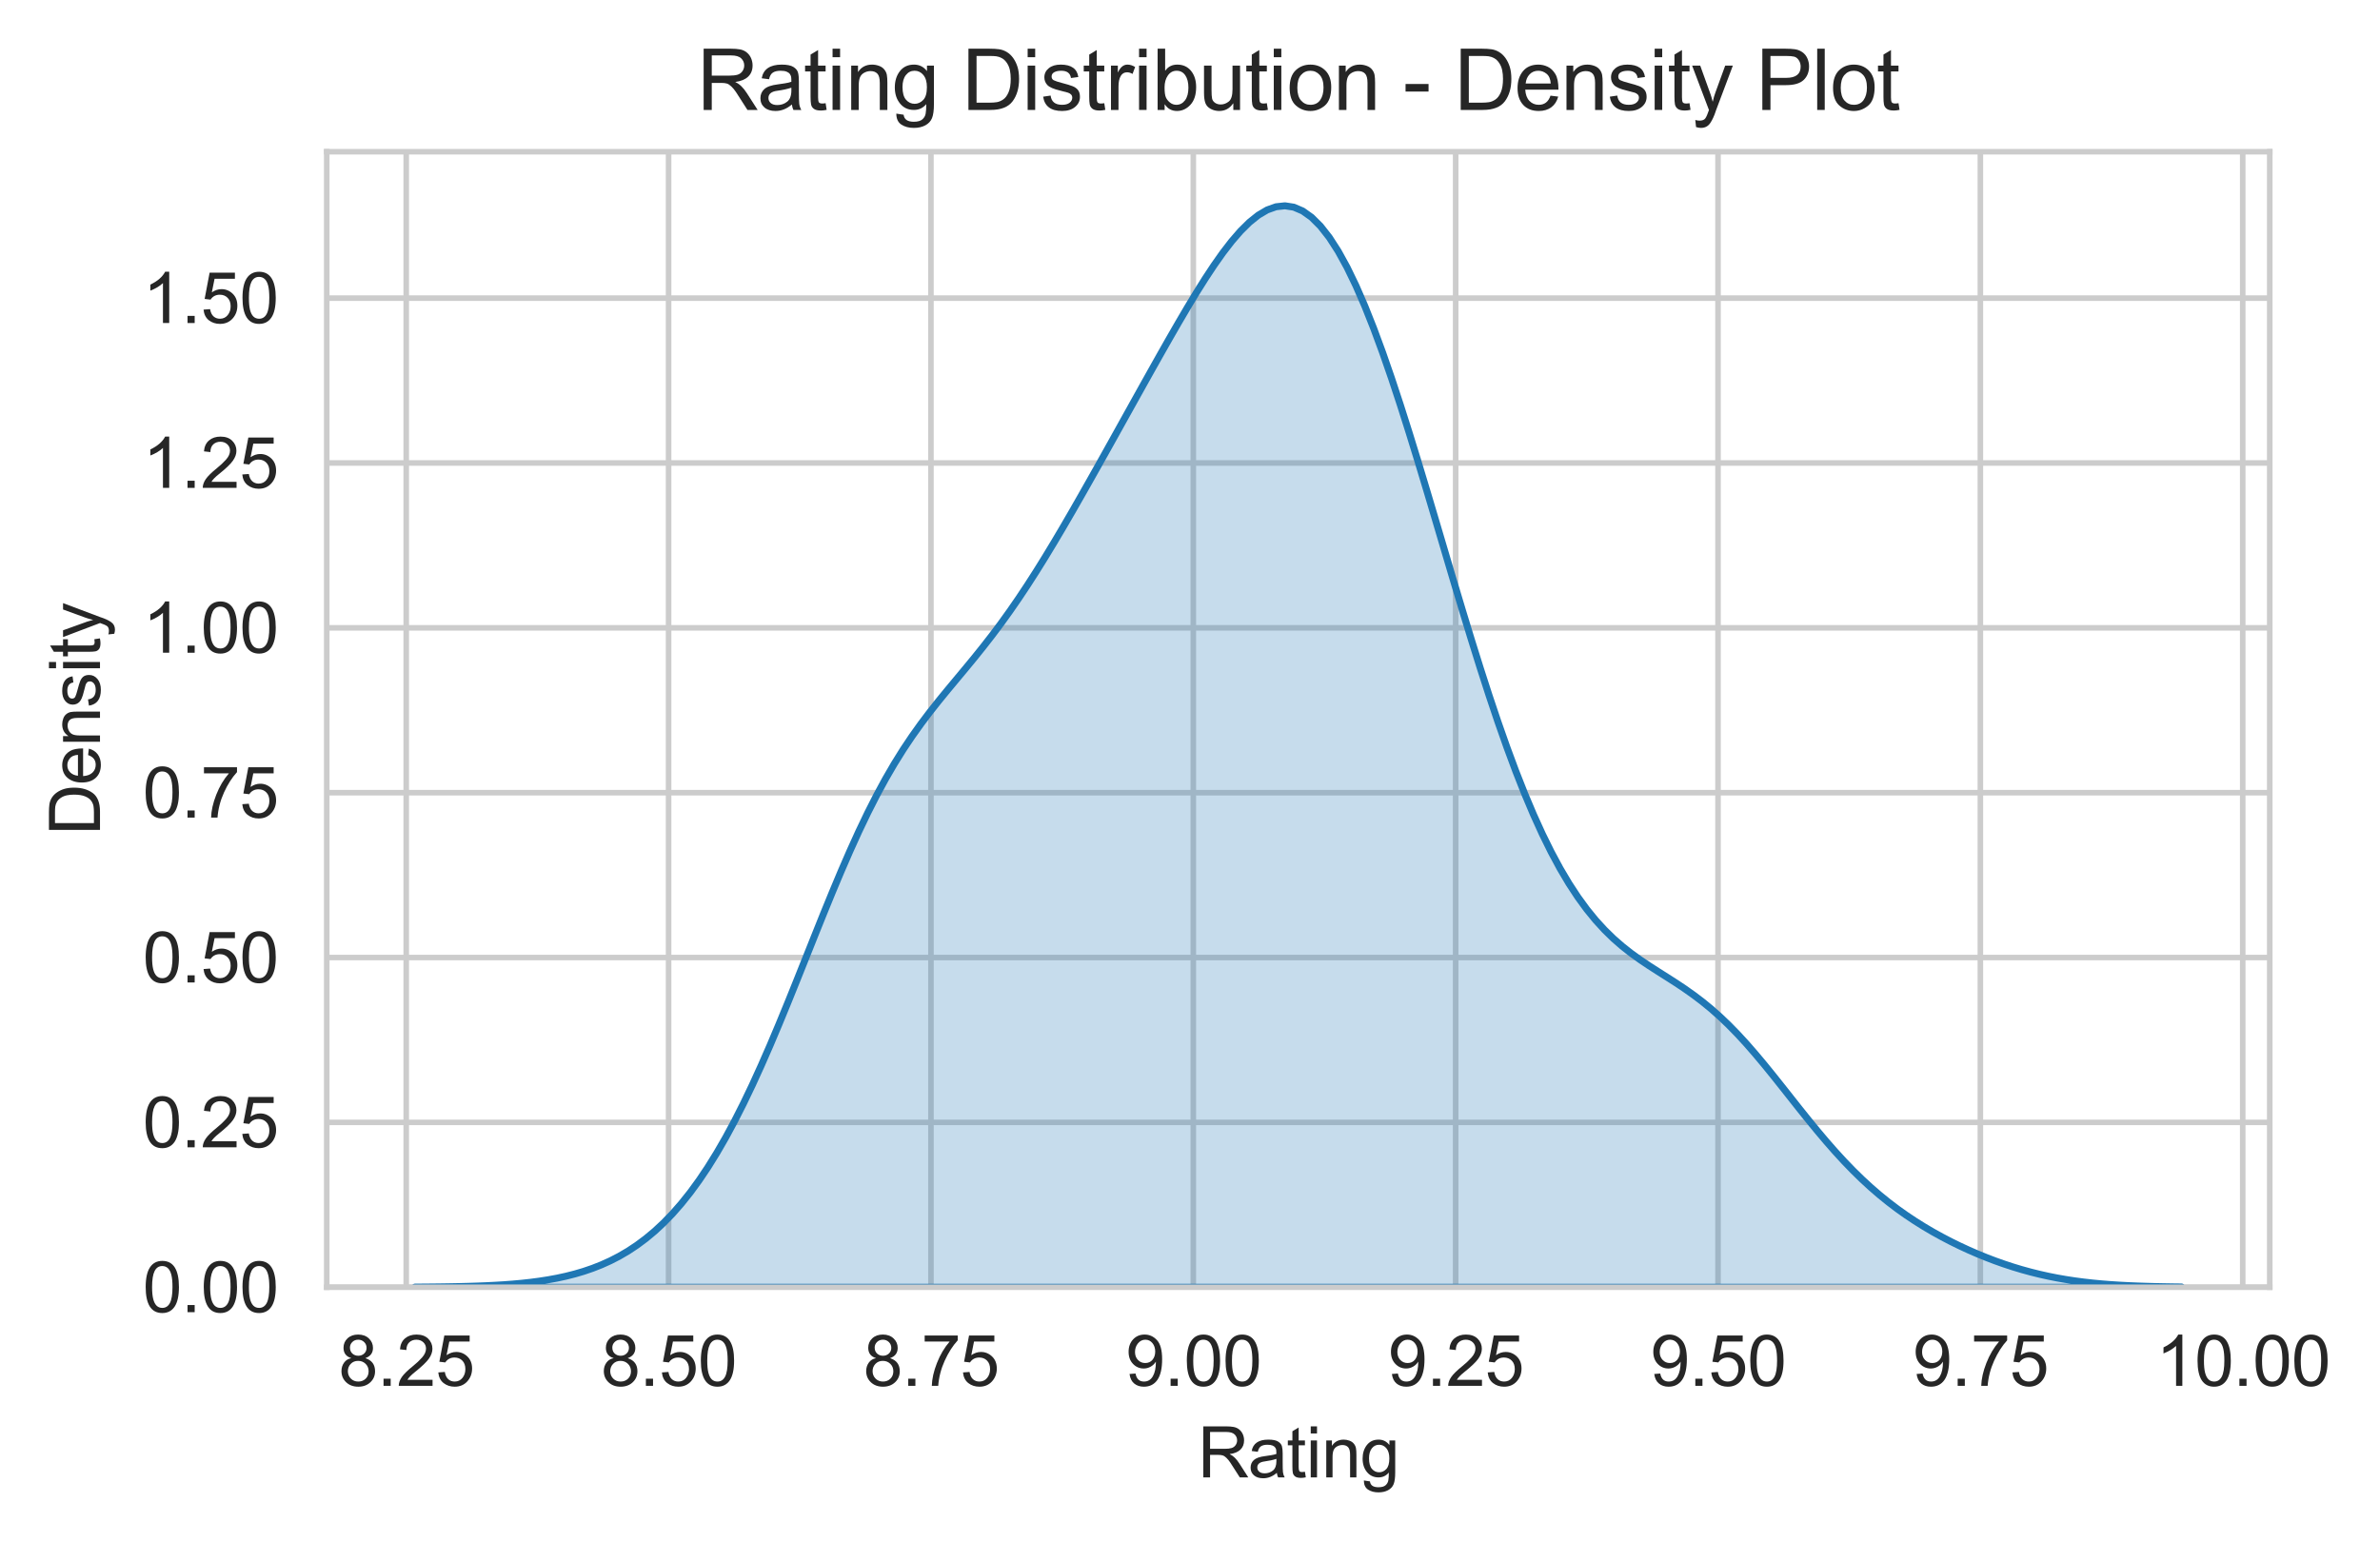 <?xml version="1.0" encoding="utf-8" standalone="no"?>
<!DOCTYPE svg PUBLIC "-//W3C//DTD SVG 1.1//EN"
  "http://www.w3.org/Graphics/SVG/1.1/DTD/svg11.dtd">
<svg xmlns:xlink="http://www.w3.org/1999/xlink" width="341.751pt" height="221.477pt" viewBox="0 0 341.751 221.477" xmlns="http://www.w3.org/2000/svg" version="1.1">
 <defs>
  <style type="text/css">*{stroke-linejoin: round; stroke-linecap: butt}</style>
 </defs>
 <g id="figure_1">
  <g id="patch_1">
   <path d="M 0 221.477 
L 341.751 221.477 
L 341.751 0 
L 0 0 
z
" style="fill: #ffffff"/>
  </g>
  <g id="axes_1">
   <g id="patch_2">
    <path d="M 46.919 184.869 
L 325.919 184.869 
L 325.919 21.789 
L 46.919 21.789 
z
" style="fill: #ffffff"/>
   </g>
   <g id="matplotlib.axis_1">
    <g id="xtick_1">
     <g id="line2d_1">
      <path d="M 58.332 184.869 
L 58.332 21.789 
" clip-path="url(#pd8b38a3d16)" style="fill: none; stroke: #cccccc; stroke-width: 0.8; stroke-linecap: round"/>
     </g>
     <g id="text_1">
      <!-- 8.25 -->
      <g style="fill: #262626" transform="translate(48.602 199.027)scale(0.1 -0.1)">
       <defs>
        <path id="ArialUnicodeMS-38" d="M 2425 2478 
Q 3284 2203 3284 1306 
Q 3284 716 2862 319 
Q 2441 -78 1778 -78 
Q 1109 -78 689 322 
Q 269 722 269 1325 
Q 269 1759 505 2084 
Q 741 2409 1141 2478 
L 1141 2491 
Q 453 2703 453 3419 
Q 453 3925 815 4264 
Q 1178 4603 1766 4603 
Q 2363 4603 2730 4253 
Q 3097 3903 3097 3406 
Q 3097 2731 2425 2491 
L 2425 2478 
z
M 1778 2700 
Q 2094 2700 2308 2901 
Q 2522 3103 2522 3406 
Q 2522 3716 2305 3928 
Q 2088 4141 1772 4141 
Q 1450 4141 1240 3931 
Q 1031 3722 1031 3438 
Q 1031 3097 1247 2898 
Q 1463 2700 1778 2700 
z
M 1778 384 
Q 2175 384 2440 640 
Q 2706 897 2706 1306 
Q 2706 1716 2432 1978 
Q 2159 2241 1766 2241 
Q 1356 2241 1100 1970 
Q 844 1700 844 1319 
Q 844 922 1108 653 
Q 1372 384 1778 384 
z
" transform="scale(0.016)"/>
        <path id="ArialUnicodeMS-2e" d="M 1209 0 
L 569 0 
L 569 641 
L 1209 641 
L 1209 0 
z
" transform="scale(0.016)"/>
        <path id="ArialUnicodeMS-32" d="M 3231 0 
L 197 0 
Q 197 388 467 784 
Q 738 1181 1478 1778 
Q 1931 2141 2287 2539 
Q 2644 2938 2644 3341 
Q 2644 3688 2398 3914 
Q 2153 4141 1778 4141 
Q 1400 4141 1144 3908 
Q 888 3675 884 3213 
L 306 3278 
Q 359 3922 764 4262 
Q 1169 4603 1791 4603 
Q 2466 4603 2842 4229 
Q 3219 3856 3219 3328 
Q 3219 2888 2901 2436 
Q 2584 1984 1638 1228 
Q 1141 831 978 544 
L 3231 544 
L 3231 0 
z
" transform="scale(0.016)"/>
        <path id="ArialUnicodeMS-35" d="M 1013 2753 
Q 1431 3041 1881 3041 
Q 2453 3041 2878 2636 
Q 3303 2231 3303 1556 
Q 3303 875 2872 398 
Q 2441 -78 1741 -78 
Q 1169 -78 750 245 
Q 331 569 269 1203 
L 856 1247 
Q 928 813 1162 598 
Q 1397 384 1741 384 
Q 2169 384 2434 707 
Q 2700 1031 2700 1503 
Q 2700 1984 2428 2262 
Q 2156 2541 1728 2541 
Q 1188 2541 897 2100 
L 366 2163 
L 813 4519 
L 3084 4519 
L 3084 3975 
L 1259 3975 
L 1013 2753 
z
" transform="scale(0.016)"/>
       </defs>
       <use xlink:href="#ArialUnicodeMS-38"/>
       <use xlink:href="#ArialUnicodeMS-2e" x="55.615"/>
       <use xlink:href="#ArialUnicodeMS-32" x="83.398"/>
       <use xlink:href="#ArialUnicodeMS-35" x="139.014"/>
      </g>
     </g>
    </g>
    <g id="xtick_2">
     <g id="line2d_2">
      <path d="M 96.005 184.869 
L 96.005 21.789 
" clip-path="url(#pd8b38a3d16)" style="fill: none; stroke: #cccccc; stroke-width: 0.8; stroke-linecap: round"/>
     </g>
     <g id="text_2">
      <!-- 8.50 -->
      <g style="fill: #262626" transform="translate(86.274 199.027)scale(0.1 -0.1)">
       <defs>
        <path id="ArialUnicodeMS-30" d="M 1778 4603 
Q 3272 4603 3272 2259 
Q 3272 1075 2886 498 
Q 2500 -78 1778 -78 
Q 288 -78 288 2259 
Q 288 3444 673 4023 
Q 1059 4603 1778 4603 
z
M 1778 384 
Q 2231 384 2462 823 
Q 2694 1263 2694 2259 
Q 2694 2953 2592 3351 
Q 2491 3750 2286 3945 
Q 2081 4141 1772 4141 
Q 1319 4141 1091 3694 
Q 863 3247 863 2259 
Q 863 1575 966 1175 
Q 1069 775 1272 579 
Q 1475 384 1778 384 
z
" transform="scale(0.016)"/>
       </defs>
       <use xlink:href="#ArialUnicodeMS-38"/>
       <use xlink:href="#ArialUnicodeMS-2e" x="55.615"/>
       <use xlink:href="#ArialUnicodeMS-35" x="83.398"/>
       <use xlink:href="#ArialUnicodeMS-30" x="139.014"/>
      </g>
     </g>
    </g>
    <g id="xtick_3">
     <g id="line2d_3">
      <path d="M 133.677 184.869 
L 133.677 21.789 
" clip-path="url(#pd8b38a3d16)" style="fill: none; stroke: #cccccc; stroke-width: 0.8; stroke-linecap: round"/>
     </g>
     <g id="text_3">
      <!-- 8.75 -->
      <g style="fill: #262626" transform="translate(123.947 199.027)scale(0.1 -0.1)">
       <defs>
        <path id="ArialUnicodeMS-37" d="M 3272 4084 
Q 2597 3344 2103 2253 
Q 1609 1163 1522 0 
L 947 0 
Q 969 934 1408 2051 
Q 1847 3169 2547 3975 
L 306 3975 
L 306 4519 
L 3272 4519 
L 3272 4084 
z
" transform="scale(0.016)"/>
       </defs>
       <use xlink:href="#ArialUnicodeMS-38"/>
       <use xlink:href="#ArialUnicodeMS-2e" x="55.615"/>
       <use xlink:href="#ArialUnicodeMS-37" x="83.398"/>
       <use xlink:href="#ArialUnicodeMS-35" x="139.014"/>
      </g>
     </g>
    </g>
    <g id="xtick_4">
     <g id="line2d_4">
      <path d="M 171.35 184.869 
L 171.35 21.789 
" clip-path="url(#pd8b38a3d16)" style="fill: none; stroke: #cccccc; stroke-width: 0.8; stroke-linecap: round"/>
     </g>
     <g id="text_4">
      <!-- 9.00 -->
      <g style="fill: #262626" transform="translate(161.619 199.027)scale(0.1 -0.1)">
       <defs>
        <path id="ArialUnicodeMS-39" d="M 2713 2156 
Q 2547 1888 2258 1722 
Q 1969 1556 1631 1556 
Q 1066 1556 670 1970 
Q 275 2384 275 3053 
Q 275 3734 678 4168 
Q 1081 4603 1716 4603 
Q 2353 4603 2818 4106 
Q 3284 3609 3284 2388 
Q 3284 1147 2859 534 
Q 2434 -78 1644 -78 
Q 1128 -78 781 205 
Q 434 488 359 1063 
L 897 1106 
Q 1025 384 1656 384 
Q 2175 384 2450 857 
Q 2725 1331 2725 2156 
L 2713 2156 
z
M 1766 2047 
Q 2178 2047 2420 2339 
Q 2663 2631 2663 3078 
Q 2663 3531 2414 3836 
Q 2166 4141 1778 4141 
Q 1388 4141 1119 3817 
Q 850 3494 850 3034 
Q 850 2600 1114 2323 
Q 1378 2047 1766 2047 
z
" transform="scale(0.016)"/>
       </defs>
       <use xlink:href="#ArialUnicodeMS-39"/>
       <use xlink:href="#ArialUnicodeMS-2e" x="55.615"/>
       <use xlink:href="#ArialUnicodeMS-30" x="83.398"/>
       <use xlink:href="#ArialUnicodeMS-30" x="139.014"/>
      </g>
     </g>
    </g>
    <g id="xtick_5">
     <g id="line2d_5">
      <path d="M 209.022 184.869 
L 209.022 21.789 
" clip-path="url(#pd8b38a3d16)" style="fill: none; stroke: #cccccc; stroke-width: 0.8; stroke-linecap: round"/>
     </g>
     <g id="text_5">
      <!-- 9.25 -->
      <g style="fill: #262626" transform="translate(199.292 199.027)scale(0.1 -0.1)">
       <use xlink:href="#ArialUnicodeMS-39"/>
       <use xlink:href="#ArialUnicodeMS-2e" x="55.615"/>
       <use xlink:href="#ArialUnicodeMS-32" x="83.398"/>
       <use xlink:href="#ArialUnicodeMS-35" x="139.014"/>
      </g>
     </g>
    </g>
    <g id="xtick_6">
     <g id="line2d_6">
      <path d="M 246.695 184.869 
L 246.695 21.789 
" clip-path="url(#pd8b38a3d16)" style="fill: none; stroke: #cccccc; stroke-width: 0.8; stroke-linecap: round"/>
     </g>
     <g id="text_6">
      <!-- 9.50 -->
      <g style="fill: #262626" transform="translate(236.964 199.027)scale(0.1 -0.1)">
       <use xlink:href="#ArialUnicodeMS-39"/>
       <use xlink:href="#ArialUnicodeMS-2e" x="55.615"/>
       <use xlink:href="#ArialUnicodeMS-35" x="83.398"/>
       <use xlink:href="#ArialUnicodeMS-30" x="139.014"/>
      </g>
     </g>
    </g>
    <g id="xtick_7">
     <g id="line2d_7">
      <path d="M 284.367 184.869 
L 284.367 21.789 
" clip-path="url(#pd8b38a3d16)" style="fill: none; stroke: #cccccc; stroke-width: 0.8; stroke-linecap: round"/>
     </g>
     <g id="text_7">
      <!-- 9.75 -->
      <g style="fill: #262626" transform="translate(274.637 199.027)scale(0.1 -0.1)">
       <use xlink:href="#ArialUnicodeMS-39"/>
       <use xlink:href="#ArialUnicodeMS-2e" x="55.615"/>
       <use xlink:href="#ArialUnicodeMS-37" x="83.398"/>
       <use xlink:href="#ArialUnicodeMS-35" x="139.014"/>
      </g>
     </g>
    </g>
    <g id="xtick_8">
     <g id="line2d_8">
      <path d="M 322.04 184.869 
L 322.04 21.789 
" clip-path="url(#pd8b38a3d16)" style="fill: none; stroke: #cccccc; stroke-width: 0.8; stroke-linecap: round"/>
     </g>
     <g id="text_8">
      <!-- 10.00 -->
      <g style="fill: #262626" transform="translate(309.529 199.027)scale(0.1 -0.1)">
       <defs>
        <path id="ArialUnicodeMS-31" d="M 2400 0 
L 1838 0 
L 1838 3584 
Q 1416 3184 709 2906 
L 709 3450 
Q 1681 3916 2034 4603 
L 2400 4603 
L 2400 0 
z
" transform="scale(0.016)"/>
       </defs>
       <use xlink:href="#ArialUnicodeMS-31"/>
       <use xlink:href="#ArialUnicodeMS-30" x="55.615"/>
       <use xlink:href="#ArialUnicodeMS-2e" x="111.23"/>
       <use xlink:href="#ArialUnicodeMS-30" x="139.014"/>
       <use xlink:href="#ArialUnicodeMS-30" x="194.629"/>
      </g>
     </g>
    </g>
    <g id="text_9">
     <!-- Rating -->
     <g style="fill: #262626" transform="translate(171.966 212.177)scale(0.1 -0.1)">
      <defs>
       <path id="ArialUnicodeMS-52" d="M 4550 0 
L 3788 0 
Q 3103 1081 2937 1328 
Q 2772 1575 2589 1751 
Q 2406 1928 2245 1975 
Q 2084 2022 1819 2022 
L 1119 2022 
L 1119 0 
L 513 0 
L 513 4581 
L 2541 4581 
Q 2956 4581 3237 4528 
Q 3519 4475 3731 4304 
Q 3944 4134 4058 3875 
Q 4172 3616 4172 3328 
Q 4172 2809 3844 2493 
Q 3516 2178 2888 2094 
L 2888 2081 
Q 3347 1878 3750 1247 
L 4550 0 
z
M 1119 2566 
L 2419 2566 
Q 2813 2566 3042 2633 
Q 3272 2700 3409 2894 
Q 3547 3088 3547 3328 
Q 3547 3641 3319 3859 
Q 3091 4078 2566 4078 
L 1119 4078 
L 1119 2566 
z
" transform="scale(0.016)"/>
       <path id="ArialUnicodeMS-61" d="M 3303 0 
L 2713 0 
Q 2631 156 2597 409 
Q 2031 -78 1375 -78 
Q 850 -78 547 184 
Q 244 447 244 878 
Q 244 1291 536 1558 
Q 828 1825 1550 1913 
L 2075 1991 
Q 2369 2038 2559 2106 
Q 2559 2359 2543 2464 
Q 2528 2569 2451 2681 
Q 2375 2794 2206 2862 
Q 2038 2931 1753 2931 
Q 1391 2931 1180 2797 
Q 969 2663 891 2297 
L 341 2369 
Q 431 2878 806 3134 
Q 1181 3391 1838 3391 
Q 2434 3391 2714 3214 
Q 2994 3038 3058 2788 
Q 3122 2538 3122 2144 
L 3122 1388 
Q 3122 697 3148 461 
Q 3175 225 3303 0 
z
M 2559 1459 
L 2559 1663 
Q 2119 1516 1481 1430 
Q 844 1344 844 891 
Q 844 663 1016 514 
Q 1188 366 1509 366 
Q 1925 366 2242 614 
Q 2559 863 2559 1459 
z
" transform="scale(0.016)"/>
       <path id="ArialUnicodeMS-74" d="M 1722 6 
Q 1472 -44 1300 -44 
Q 931 -44 762 86 
Q 594 216 556 416 
Q 519 616 519 972 
L 519 2881 
L 109 2881 
L 109 3316 
L 519 3316 
L 519 4141 
L 1081 4481 
L 1081 3316 
L 1644 3316 
L 1644 2881 
L 1081 2881 
L 1081 941 
Q 1081 691 1132 586 
Q 1184 481 1394 481 
Q 1516 481 1644 506 
L 1722 6 
z
" transform="scale(0.016)"/>
       <path id="ArialUnicodeMS-69" d="M 991 0 
L 428 0 
L 428 3316 
L 991 3316 
L 991 0 
z
M 991 3944 
L 428 3944 
L 428 4581 
L 991 4581 
L 991 3944 
z
" transform="scale(0.016)"/>
       <path id="ArialUnicodeMS-6e" d="M 3138 0 
L 2572 0 
L 2572 2016 
Q 2572 2525 2389 2715 
Q 2206 2906 1881 2906 
Q 1631 2906 1407 2784 
Q 1184 2663 1090 2441 
Q 997 2219 997 1813 
L 997 0 
L 434 0 
L 434 3316 
L 941 3316 
L 941 2847 
L 953 2847 
Q 1131 3119 1392 3255 
Q 1653 3391 1997 3391 
Q 2259 3391 2515 3297 
Q 2772 3203 2917 3015 
Q 3063 2828 3100 2615 
Q 3138 2403 3138 2041 
L 3138 0 
z
" transform="scale(0.016)"/>
       <path id="ArialUnicodeMS-67" d="M 3144 447 
Q 3144 -259 3003 -607 
Q 2863 -956 2503 -1150 
Q 2144 -1344 1644 -1344 
Q 1081 -1344 706 -1094 
Q 331 -844 331 -275 
L 878 -359 
Q 909 -622 1098 -753 
Q 1288 -884 1638 -884 
Q 2075 -884 2278 -706 
Q 2481 -528 2526 -272 
Q 2572 -16 2572 434 
Q 2206 0 1650 0 
Q 1003 0 611 478 
Q 219 956 219 1684 
Q 219 2416 600 2903 
Q 981 3391 1656 3391 
Q 2244 3391 2613 2919 
L 2625 2919 
L 2625 3316 
L 3144 3316 
L 3144 447 
z
M 1703 459 
Q 2063 459 2341 745 
Q 2619 1031 2619 1703 
Q 2619 2297 2353 2614 
Q 2088 2931 1697 2931 
Q 1297 2931 1045 2606 
Q 794 2281 794 1716 
Q 794 1063 1058 761 
Q 1322 459 1703 459 
z
" transform="scale(0.016)"/>
      </defs>
      <use xlink:href="#ArialUnicodeMS-52"/>
      <use xlink:href="#ArialUnicodeMS-61" x="72.217"/>
      <use xlink:href="#ArialUnicodeMS-74" x="127.832"/>
      <use xlink:href="#ArialUnicodeMS-69" x="155.615"/>
      <use xlink:href="#ArialUnicodeMS-6e" x="177.832"/>
      <use xlink:href="#ArialUnicodeMS-67" x="233.447"/>
     </g>
    </g>
   </g>
   <g id="matplotlib.axis_2">
    <g id="ytick_1">
     <g id="line2d_9">
      <path d="M 46.919 184.869 
L 325.919 184.869 
" clip-path="url(#pd8b38a3d16)" style="fill: none; stroke: #cccccc; stroke-width: 0.8; stroke-linecap: round"/>
     </g>
     <g id="text_10">
      <!-- 0.00 -->
      <g style="fill: #262626" transform="translate(20.458 188.448)scale(0.1 -0.1)">
       <use xlink:href="#ArialUnicodeMS-30"/>
       <use xlink:href="#ArialUnicodeMS-2e" x="55.615"/>
       <use xlink:href="#ArialUnicodeMS-30" x="83.398"/>
       <use xlink:href="#ArialUnicodeMS-30" x="139.014"/>
      </g>
     </g>
    </g>
    <g id="ytick_2">
     <g id="line2d_10">
      <path d="M 46.919 161.193 
L 325.919 161.193 
" clip-path="url(#pd8b38a3d16)" style="fill: none; stroke: #cccccc; stroke-width: 0.8; stroke-linecap: round"/>
     </g>
     <g id="text_11">
      <!-- 0.25 -->
      <g style="fill: #262626" transform="translate(20.458 164.772)scale(0.1 -0.1)">
       <use xlink:href="#ArialUnicodeMS-30"/>
       <use xlink:href="#ArialUnicodeMS-2e" x="55.615"/>
       <use xlink:href="#ArialUnicodeMS-32" x="83.398"/>
       <use xlink:href="#ArialUnicodeMS-35" x="139.014"/>
      </g>
     </g>
    </g>
    <g id="ytick_3">
     <g id="line2d_11">
      <path d="M 46.919 137.517 
L 325.919 137.517 
" clip-path="url(#pd8b38a3d16)" style="fill: none; stroke: #cccccc; stroke-width: 0.8; stroke-linecap: round"/>
     </g>
     <g id="text_12">
      <!-- 0.50 -->
      <g style="fill: #262626" transform="translate(20.458 141.096)scale(0.1 -0.1)">
       <use xlink:href="#ArialUnicodeMS-30"/>
       <use xlink:href="#ArialUnicodeMS-2e" x="55.615"/>
       <use xlink:href="#ArialUnicodeMS-35" x="83.398"/>
       <use xlink:href="#ArialUnicodeMS-30" x="139.014"/>
      </g>
     </g>
    </g>
    <g id="ytick_4">
     <g id="line2d_12">
      <path d="M 46.919 113.841 
L 325.919 113.841 
" clip-path="url(#pd8b38a3d16)" style="fill: none; stroke: #cccccc; stroke-width: 0.8; stroke-linecap: round"/>
     </g>
     <g id="text_13">
      <!-- 0.75 -->
      <g style="fill: #262626" transform="translate(20.458 117.42)scale(0.1 -0.1)">
       <use xlink:href="#ArialUnicodeMS-30"/>
       <use xlink:href="#ArialUnicodeMS-2e" x="55.615"/>
       <use xlink:href="#ArialUnicodeMS-37" x="83.398"/>
       <use xlink:href="#ArialUnicodeMS-35" x="139.014"/>
      </g>
     </g>
    </g>
    <g id="ytick_5">
     <g id="line2d_13">
      <path d="M 46.919 90.165 
L 325.919 90.165 
" clip-path="url(#pd8b38a3d16)" style="fill: none; stroke: #cccccc; stroke-width: 0.8; stroke-linecap: round"/>
     </g>
     <g id="text_14">
      <!-- 1.00 -->
      <g style="fill: #262626" transform="translate(20.458 93.744)scale(0.1 -0.1)">
       <use xlink:href="#ArialUnicodeMS-31"/>
       <use xlink:href="#ArialUnicodeMS-2e" x="55.615"/>
       <use xlink:href="#ArialUnicodeMS-30" x="83.398"/>
       <use xlink:href="#ArialUnicodeMS-30" x="139.014"/>
      </g>
     </g>
    </g>
    <g id="ytick_6">
     <g id="line2d_14">
      <path d="M 46.919 66.489 
L 325.919 66.489 
" clip-path="url(#pd8b38a3d16)" style="fill: none; stroke: #cccccc; stroke-width: 0.8; stroke-linecap: round"/>
     </g>
     <g id="text_15">
      <!-- 1.25 -->
      <g style="fill: #262626" transform="translate(20.458 70.067)scale(0.1 -0.1)">
       <use xlink:href="#ArialUnicodeMS-31"/>
       <use xlink:href="#ArialUnicodeMS-2e" x="55.615"/>
       <use xlink:href="#ArialUnicodeMS-32" x="83.398"/>
       <use xlink:href="#ArialUnicodeMS-35" x="139.014"/>
      </g>
     </g>
    </g>
    <g id="ytick_7">
     <g id="line2d_15">
      <path d="M 46.919 42.812 
L 325.919 42.812 
" clip-path="url(#pd8b38a3d16)" style="fill: none; stroke: #cccccc; stroke-width: 0.8; stroke-linecap: round"/>
     </g>
     <g id="text_16">
      <!-- 1.50 -->
      <g style="fill: #262626" transform="translate(20.458 46.391)scale(0.1 -0.1)">
       <use xlink:href="#ArialUnicodeMS-31"/>
       <use xlink:href="#ArialUnicodeMS-2e" x="55.615"/>
       <use xlink:href="#ArialUnicodeMS-35" x="83.398"/>
       <use xlink:href="#ArialUnicodeMS-30" x="139.014"/>
      </g>
     </g>
    </g>
    <g id="text_17">
     <!-- Density -->
     <g style="fill: #262626" transform="translate(14.358 120.001)rotate(-90)scale(0.1 -0.1)">
      <defs>
       <path id="ArialUnicodeMS-44" d="M 513 4581 
L 2094 4581 
Q 2509 4581 2809 4539 
Q 3109 4497 3382 4333 
Q 3656 4169 3861 3881 
Q 4066 3594 4183 3220 
Q 4300 2847 4300 2316 
Q 4300 1303 3819 651 
Q 3338 0 2163 0 
L 513 0 
L 513 4581 
z
M 1119 544 
L 2100 544 
Q 2400 544 2636 581 
Q 2872 619 3114 784 
Q 3356 950 3515 1328 
Q 3675 1706 3675 2328 
Q 3675 2672 3614 2970 
Q 3553 3269 3389 3514 
Q 3225 3759 3012 3873 
Q 2800 3988 2598 4013 
Q 2397 4038 2081 4038 
L 1119 4038 
L 1119 544 
z
" transform="scale(0.016)"/>
       <path id="ArialUnicodeMS-65" d="M 3309 1516 
L 825 1516 
Q 859 966 1139 675 
Q 1419 384 1838 384 
Q 2159 384 2378 554 
Q 2597 725 2713 1069 
L 3291 997 
Q 3150 478 2775 200 
Q 2400 -78 1838 -78 
Q 1091 -78 670 380 
Q 250 838 250 1631 
Q 250 2416 658 2903 
Q 1066 3391 1806 3391 
Q 2169 3391 2505 3231 
Q 2841 3072 3075 2689 
Q 3309 2306 3309 1516 
z
M 2731 1978 
Q 2697 2484 2417 2707 
Q 2138 2931 1806 2931 
Q 1409 2931 1153 2665 
Q 897 2400 856 1978 
L 2731 1978 
z
" transform="scale(0.016)"/>
       <path id="ArialUnicodeMS-73" d="M 2278 2388 
Q 2241 2659 2058 2795 
Q 1875 2931 1550 2931 
Q 1228 2931 1029 2822 
Q 831 2713 831 2503 
Q 831 2306 989 2222 
Q 1147 2138 1613 2016 
Q 2138 1881 2398 1778 
Q 2659 1675 2804 1489 
Q 2950 1303 2950 972 
Q 2950 528 2587 225 
Q 2225 -78 1619 -78 
Q 988 -78 633 189 
Q 278 456 197 991 
L 756 1075 
Q 800 728 1014 556 
Q 1228 384 1613 384 
Q 1981 384 2178 539 
Q 2375 694 2375 916 
Q 2375 1066 2284 1156 
Q 2194 1247 2058 1292 
Q 1922 1338 1447 1453 
Q 741 1622 514 1862 
Q 288 2103 288 2438 
Q 288 2853 619 3122 
Q 950 3391 1509 3391 
Q 2103 3391 2433 3158 
Q 2763 2925 2828 2463 
L 2278 2388 
z
" transform="scale(0.016)"/>
       <path id="ArialUnicodeMS-79" d="M 3150 3316 
L 1881 -56 
Q 1878 -63 1875 -78 
Q 1694 -641 1451 -992 
Q 1209 -1344 763 -1344 
Q 613 -1344 397 -1281 
L 341 -750 
Q 503 -800 659 -800 
Q 972 -800 1092 -628 
Q 1213 -456 1363 -6 
L 103 3316 
L 709 3316 
L 1491 1144 
Q 1559 944 1638 628 
L 1650 628 
Q 1728 991 1850 1319 
L 2578 3316 
L 3150 3316 
z
" transform="scale(0.016)"/>
      </defs>
      <use xlink:href="#ArialUnicodeMS-44"/>
      <use xlink:href="#ArialUnicodeMS-65" x="72.217"/>
      <use xlink:href="#ArialUnicodeMS-6e" x="127.832"/>
      <use xlink:href="#ArialUnicodeMS-73" x="183.447"/>
      <use xlink:href="#ArialUnicodeMS-69" x="233.447"/>
      <use xlink:href="#ArialUnicodeMS-74" x="255.664"/>
      <use xlink:href="#ArialUnicodeMS-79" x="283.447"/>
     </g>
    </g>
   </g>
   <g id="PolyCollection_1">
    <defs>
     <path id="m6a8e84dcaa" d="M 59.601 -36.63 
L 59.601 -36.608 
L 60.875 -36.608 
L 62.15 -36.608 
L 63.424 -36.608 
L 64.699 -36.608 
L 65.973 -36.608 
L 67.248 -36.608 
L 68.522 -36.608 
L 69.797 -36.608 
L 71.072 -36.608 
L 72.346 -36.608 
L 73.621 -36.608 
L 74.895 -36.608 
L 76.17 -36.608 
L 77.444 -36.608 
L 78.719 -36.608 
L 79.993 -36.608 
L 81.268 -36.608 
L 82.543 -36.608 
L 83.817 -36.608 
L 85.092 -36.608 
L 86.366 -36.608 
L 87.641 -36.608 
L 88.915 -36.608 
L 90.19 -36.608 
L 91.464 -36.608 
L 92.739 -36.608 
L 94.014 -36.608 
L 95.288 -36.608 
L 96.563 -36.608 
L 97.837 -36.608 
L 99.112 -36.608 
L 100.386 -36.608 
L 101.661 -36.608 
L 102.935 -36.608 
L 104.21 -36.608 
L 105.485 -36.608 
L 106.759 -36.608 
L 108.034 -36.608 
L 109.308 -36.608 
L 110.583 -36.608 
L 111.857 -36.608 
L 113.132 -36.608 
L 114.406 -36.608 
L 115.681 -36.608 
L 116.956 -36.608 
L 118.23 -36.608 
L 119.505 -36.608 
L 120.779 -36.608 
L 122.054 -36.608 
L 123.328 -36.608 
L 124.603 -36.608 
L 125.877 -36.608 
L 127.152 -36.608 
L 128.427 -36.608 
L 129.701 -36.608 
L 130.976 -36.608 
L 132.25 -36.608 
L 133.525 -36.608 
L 134.799 -36.608 
L 136.074 -36.608 
L 137.348 -36.608 
L 138.623 -36.608 
L 139.898 -36.608 
L 141.172 -36.608 
L 142.447 -36.608 
L 143.721 -36.608 
L 144.996 -36.608 
L 146.27 -36.608 
L 147.545 -36.608 
L 148.819 -36.608 
L 150.094 -36.608 
L 151.368 -36.608 
L 152.643 -36.608 
L 153.918 -36.608 
L 155.192 -36.608 
L 156.467 -36.608 
L 157.741 -36.608 
L 159.016 -36.608 
L 160.29 -36.608 
L 161.565 -36.608 
L 162.839 -36.608 
L 164.114 -36.608 
L 165.389 -36.608 
L 166.663 -36.608 
L 167.938 -36.608 
L 169.212 -36.608 
L 170.487 -36.608 
L 171.761 -36.608 
L 173.036 -36.608 
L 174.31 -36.608 
L 175.585 -36.608 
L 176.86 -36.608 
L 178.134 -36.608 
L 179.409 -36.608 
L 180.683 -36.608 
L 181.958 -36.608 
L 183.232 -36.608 
L 184.507 -36.608 
L 185.781 -36.608 
L 187.056 -36.608 
L 188.331 -36.608 
L 189.605 -36.608 
L 190.88 -36.608 
L 192.154 -36.608 
L 193.429 -36.608 
L 194.703 -36.608 
L 195.978 -36.608 
L 197.252 -36.608 
L 198.527 -36.608 
L 199.802 -36.608 
L 201.076 -36.608 
L 202.351 -36.608 
L 203.625 -36.608 
L 204.9 -36.608 
L 206.174 -36.608 
L 207.449 -36.608 
L 208.723 -36.608 
L 209.998 -36.608 
L 211.273 -36.608 
L 212.547 -36.608 
L 213.822 -36.608 
L 215.096 -36.608 
L 216.371 -36.608 
L 217.645 -36.608 
L 218.92 -36.608 
L 220.194 -36.608 
L 221.469 -36.608 
L 222.744 -36.608 
L 224.018 -36.608 
L 225.293 -36.608 
L 226.567 -36.608 
L 227.842 -36.608 
L 229.116 -36.608 
L 230.391 -36.608 
L 231.665 -36.608 
L 232.94 -36.608 
L 234.215 -36.608 
L 235.489 -36.608 
L 236.764 -36.608 
L 238.038 -36.608 
L 239.313 -36.608 
L 240.587 -36.608 
L 241.862 -36.608 
L 243.136 -36.608 
L 244.411 -36.608 
L 245.686 -36.608 
L 246.96 -36.608 
L 248.235 -36.608 
L 249.509 -36.608 
L 250.784 -36.608 
L 252.058 -36.608 
L 253.333 -36.608 
L 254.607 -36.608 
L 255.882 -36.608 
L 257.157 -36.608 
L 258.431 -36.608 
L 259.706 -36.608 
L 260.98 -36.608 
L 262.255 -36.608 
L 263.529 -36.608 
L 264.804 -36.608 
L 266.078 -36.608 
L 267.353 -36.608 
L 268.628 -36.608 
L 269.902 -36.608 
L 271.177 -36.608 
L 272.451 -36.608 
L 273.726 -36.608 
L 275 -36.608 
L 276.275 -36.608 
L 277.549 -36.608 
L 278.824 -36.608 
L 280.099 -36.608 
L 281.373 -36.608 
L 282.648 -36.608 
L 283.922 -36.608 
L 285.197 -36.608 
L 286.471 -36.608 
L 287.746 -36.608 
L 289.02 -36.608 
L 290.295 -36.608 
L 291.57 -36.608 
L 292.844 -36.608 
L 294.119 -36.608 
L 295.393 -36.608 
L 296.668 -36.608 
L 297.942 -36.608 
L 299.217 -36.608 
L 300.491 -36.608 
L 301.766 -36.608 
L 303.04 -36.608 
L 304.315 -36.608 
L 305.59 -36.608 
L 306.864 -36.608 
L 308.139 -36.608 
L 309.413 -36.608 
L 310.688 -36.608 
L 311.962 -36.608 
L 313.237 -36.608 
L 313.237 -36.65 
L 313.237 -36.65 
L 311.962 -36.666 
L 310.688 -36.687 
L 309.413 -36.713 
L 308.139 -36.748 
L 306.864 -36.791 
L 305.59 -36.845 
L 304.315 -36.913 
L 303.04 -36.996 
L 301.766 -37.096 
L 300.491 -37.216 
L 299.217 -37.359 
L 297.942 -37.526 
L 296.668 -37.72 
L 295.393 -37.942 
L 294.119 -38.195 
L 292.844 -38.48 
L 291.57 -38.797 
L 290.295 -39.148 
L 289.02 -39.533 
L 287.746 -39.952 
L 286.471 -40.404 
L 285.197 -40.891 
L 283.922 -41.412 
L 282.648 -41.967 
L 281.373 -42.557 
L 280.099 -43.184 
L 278.824 -43.849 
L 277.549 -44.554 
L 276.275 -45.304 
L 275 -46.101 
L 273.726 -46.95 
L 272.451 -47.855 
L 271.177 -48.822 
L 269.902 -49.854 
L 268.628 -50.956 
L 267.353 -52.129 
L 266.078 -53.376 
L 264.804 -54.694 
L 263.529 -56.083 
L 262.255 -57.536 
L 260.98 -59.046 
L 259.706 -60.602 
L 258.431 -62.192 
L 257.157 -63.802 
L 255.882 -65.416 
L 254.607 -67.016 
L 253.333 -68.585 
L 252.058 -70.108 
L 250.784 -71.57 
L 249.509 -72.957 
L 248.235 -74.262 
L 246.96 -75.479 
L 245.686 -76.607 
L 244.411 -77.65 
L 243.136 -78.614 
L 241.862 -79.512 
L 240.587 -80.36 
L 239.313 -81.176 
L 238.038 -81.983 
L 236.764 -82.802 
L 235.489 -83.659 
L 234.215 -84.577 
L 232.94 -85.581 
L 231.665 -86.695 
L 230.391 -87.94 
L 229.116 -89.335 
L 227.842 -90.899 
L 226.567 -92.647 
L 225.293 -94.592 
L 224.018 -96.744 
L 222.744 -99.109 
L 221.469 -101.694 
L 220.194 -104.497 
L 218.92 -107.518 
L 217.645 -110.749 
L 216.371 -114.183 
L 215.096 -117.805 
L 213.822 -121.6 
L 212.547 -125.547 
L 211.273 -129.623 
L 209.998 -133.803 
L 208.723 -138.056 
L 207.449 -142.353 
L 206.174 -146.661 
L 204.9 -150.946 
L 203.625 -155.176 
L 202.351 -159.315 
L 201.076 -163.331 
L 199.802 -167.191 
L 198.527 -170.862 
L 197.252 -174.315 
L 195.978 -177.52 
L 194.703 -180.452 
L 193.429 -183.084 
L 192.154 -185.398 
L 190.88 -187.374 
L 189.605 -189.001 
L 188.331 -190.269 
L 187.056 -191.176 
L 185.781 -191.724 
L 184.507 -191.922 
L 183.232 -191.783 
L 181.958 -191.327 
L 180.683 -190.574 
L 179.409 -189.553 
L 178.134 -188.292 
L 176.86 -186.819 
L 175.585 -185.165 
L 174.31 -183.358 
L 173.036 -181.427 
L 171.761 -179.395 
L 170.487 -177.285 
L 169.212 -175.115 
L 167.938 -172.902 
L 166.663 -170.658 
L 165.389 -168.393 
L 164.114 -166.114 
L 162.839 -163.827 
L 161.565 -161.538 
L 160.29 -159.248 
L 159.016 -156.962 
L 157.741 -154.684 
L 156.467 -152.418 
L 155.192 -150.169 
L 153.918 -147.944 
L 152.643 -145.75 
L 151.368 -143.596 
L 150.094 -141.49 
L 148.819 -139.44 
L 147.545 -137.454 
L 146.27 -135.538 
L 144.996 -133.694 
L 143.721 -131.924 
L 142.447 -130.223 
L 141.172 -128.586 
L 139.898 -127 
L 138.623 -125.452 
L 137.348 -123.923 
L 136.074 -122.39 
L 134.799 -120.832 
L 133.525 -119.222 
L 132.25 -117.536 
L 130.976 -115.751 
L 129.701 -113.846 
L 128.427 -111.803 
L 127.152 -109.609 
L 125.877 -107.259 
L 124.603 -104.75 
L 123.328 -102.087 
L 122.054 -99.282 
L 120.779 -96.351 
L 119.505 -93.314 
L 118.23 -90.197 
L 116.956 -87.028 
L 115.681 -83.834 
L 114.406 -80.644 
L 113.132 -77.487 
L 111.857 -74.389 
L 110.583 -71.373 
L 109.308 -68.46 
L 108.034 -65.667 
L 106.759 -63.007 
L 105.485 -60.491 
L 104.21 -58.125 
L 102.935 -55.915 
L 101.661 -53.861 
L 100.386 -51.963 
L 99.112 -50.218 
L 97.837 -48.622 
L 96.563 -47.169 
L 95.288 -45.853 
L 94.014 -44.667 
L 92.739 -43.604 
L 91.464 -42.654 
L 90.19 -41.81 
L 88.915 -41.064 
L 87.641 -40.407 
L 86.366 -39.832 
L 85.092 -39.33 
L 83.817 -38.894 
L 82.543 -38.518 
L 81.268 -38.195 
L 79.993 -37.919 
L 78.719 -37.685 
L 77.444 -37.487 
L 76.17 -37.32 
L 74.895 -37.181 
L 73.621 -37.066 
L 72.346 -36.971 
L 71.072 -36.894 
L 69.797 -36.831 
L 68.522 -36.781 
L 67.248 -36.741 
L 65.973 -36.709 
L 64.699 -36.684 
L 63.424 -36.665 
L 62.15 -36.65 
L 60.875 -36.639 
L 59.601 -36.63 
z
" style="stroke: #1f77b4"/>
    </defs>
    <g clip-path="url(#pd8b38a3d16)">
     <use xlink:href="#m6a8e84dcaa" x="0" y="221.477" style="fill: #1f77b4; fill-opacity: 0.25; stroke: #1f77b4"/>
    </g>
   </g>
   <g id="patch_3">
    <path d="M 46.919 184.869 
L 46.919 21.789 
" style="fill: none; stroke: #cccccc; stroke-width: 0.8; stroke-linejoin: miter; stroke-linecap: square"/>
   </g>
   <g id="patch_4">
    <path d="M 325.919 184.869 
L 325.919 21.789 
" style="fill: none; stroke: #cccccc; stroke-width: 0.8; stroke-linejoin: miter; stroke-linecap: square"/>
   </g>
   <g id="patch_5">
    <path d="M 46.919 184.869 
L 325.919 184.869 
" style="fill: none; stroke: #cccccc; stroke-width: 0.8; stroke-linejoin: miter; stroke-linecap: square"/>
   </g>
   <g id="patch_6">
    <path d="M 46.919 21.789 
L 325.919 21.789 
" style="fill: none; stroke: #cccccc; stroke-width: 0.8; stroke-linejoin: miter; stroke-linecap: square"/>
   </g>
   <g id="text_18">
    <!-- Rating Distribution - Density Plot -->
    <g style="fill: #262626" transform="translate(100.055 15.789)scale(0.12 -0.12)">
     <defs>
      <path id="ArialUnicodeMS-20" transform="scale(0.016)"/>
      <path id="ArialUnicodeMS-72" d="M 2216 3213 
L 2022 2694 
Q 1813 2816 1613 2816 
Q 1297 2816 1134 2533 
Q 972 2250 972 1741 
L 972 0 
L 409 0 
L 409 3316 
L 922 3316 
L 922 2816 
L 934 2816 
Q 1203 3391 1638 3391 
Q 1925 3391 2216 3213 
z
" transform="scale(0.016)"/>
      <path id="ArialUnicodeMS-62" d="M 1006 2944 
Q 1319 3391 1900 3391 
Q 2541 3391 2925 2925 
Q 3309 2459 3309 1709 
Q 3309 844 2879 383 
Q 2450 -78 1875 -78 
Q 1291 -78 966 416 
L 953 416 
L 953 0 
L 428 0 
L 428 4581 
L 991 4581 
L 991 2944 
L 1006 2944 
z
M 1831 384 
Q 2222 384 2476 720 
Q 2731 1056 2731 1663 
Q 2731 2247 2497 2589 
Q 2263 2931 1850 2931 
Q 1444 2931 1195 2578 
Q 947 2225 947 1684 
Q 947 1156 1050 932 
Q 1153 709 1361 546 
Q 1569 384 1831 384 
z
" transform="scale(0.016)"/>
      <path id="ArialUnicodeMS-75" d="M 3116 0 
L 2613 0 
L 2613 488 
L 2597 488 
Q 2216 -78 1556 -78 
Q 1209 -78 914 83 
Q 619 244 520 526 
Q 422 809 422 1259 
L 422 3316 
L 984 3316 
L 984 1478 
Q 984 1038 1026 847 
Q 1069 656 1247 532 
Q 1425 409 1672 409 
Q 1991 409 2272 629 
Q 2553 850 2553 1544 
L 2553 3316 
L 3116 3316 
L 3116 0 
z
" transform="scale(0.016)"/>
      <path id="ArialUnicodeMS-6f" d="M 1778 3391 
Q 2450 3391 2892 2953 
Q 3334 2516 3334 1709 
Q 3334 731 2856 326 
Q 2378 -78 1778 -78 
Q 1150 -78 687 337 
Q 225 753 225 1656 
Q 225 2531 672 2961 
Q 1119 3391 1778 3391 
z
M 1778 384 
Q 2259 384 2509 740 
Q 2759 1097 2759 1678 
Q 2759 2300 2476 2615 
Q 2194 2931 1778 2931 
Q 1350 2931 1075 2611 
Q 800 2291 800 1656 
Q 800 1025 1079 704 
Q 1359 384 1778 384 
z
" transform="scale(0.016)"/>
      <path id="ArialUnicodeMS-2d" d="M 1925 1375 
L 206 1375 
L 206 1941 
L 1925 1941 
L 1925 1375 
z
" transform="scale(0.016)"/>
      <path id="ArialUnicodeMS-50" d="M 494 4581 
L 2222 4581 
Q 2631 4581 2926 4540 
Q 3222 4500 3475 4329 
Q 3728 4159 3858 3867 
Q 3988 3575 3988 3256 
Q 3988 2622 3580 2239 
Q 3172 1856 2272 1856 
L 1100 1856 
L 1100 0 
L 494 0 
L 494 4581 
z
M 1100 2400 
L 2278 2400 
Q 3359 2400 3359 3238 
Q 3359 3513 3218 3723 
Q 3078 3934 2873 3986 
Q 2669 4038 2266 4038 
L 1100 4038 
L 1100 2400 
z
" transform="scale(0.016)"/>
      <path id="ArialUnicodeMS-6c" d="M 991 0 
L 428 0 
L 428 4581 
L 991 4581 
L 991 0 
z
" transform="scale(0.016)"/>
     </defs>
     <use xlink:href="#ArialUnicodeMS-52"/>
     <use xlink:href="#ArialUnicodeMS-61" x="72.217"/>
     <use xlink:href="#ArialUnicodeMS-74" x="127.832"/>
     <use xlink:href="#ArialUnicodeMS-69" x="155.615"/>
     <use xlink:href="#ArialUnicodeMS-6e" x="177.832"/>
     <use xlink:href="#ArialUnicodeMS-67" x="233.447"/>
     <use xlink:href="#ArialUnicodeMS-20" x="289.062"/>
     <use xlink:href="#ArialUnicodeMS-44" x="316.846"/>
     <use xlink:href="#ArialUnicodeMS-69" x="389.062"/>
     <use xlink:href="#ArialUnicodeMS-73" x="411.279"/>
     <use xlink:href="#ArialUnicodeMS-74" x="461.279"/>
     <use xlink:href="#ArialUnicodeMS-72" x="489.062"/>
     <use xlink:href="#ArialUnicodeMS-69" x="522.363"/>
     <use xlink:href="#ArialUnicodeMS-62" x="544.58"/>
     <use xlink:href="#ArialUnicodeMS-75" x="600.195"/>
     <use xlink:href="#ArialUnicodeMS-74" x="655.811"/>
     <use xlink:href="#ArialUnicodeMS-69" x="683.594"/>
     <use xlink:href="#ArialUnicodeMS-6f" x="705.811"/>
     <use xlink:href="#ArialUnicodeMS-6e" x="761.426"/>
     <use xlink:href="#ArialUnicodeMS-20" x="817.041"/>
     <use xlink:href="#ArialUnicodeMS-2d" x="844.824"/>
     <use xlink:href="#ArialUnicodeMS-20" x="878.125"/>
     <use xlink:href="#ArialUnicodeMS-44" x="905.908"/>
     <use xlink:href="#ArialUnicodeMS-65" x="978.125"/>
     <use xlink:href="#ArialUnicodeMS-6e" x="1033.74"/>
     <use xlink:href="#ArialUnicodeMS-73" x="1089.355"/>
     <use xlink:href="#ArialUnicodeMS-69" x="1139.355"/>
     <use xlink:href="#ArialUnicodeMS-74" x="1161.572"/>
     <use xlink:href="#ArialUnicodeMS-79" x="1189.355"/>
     <use xlink:href="#ArialUnicodeMS-20" x="1239.355"/>
     <use xlink:href="#ArialUnicodeMS-50" x="1267.139"/>
     <use xlink:href="#ArialUnicodeMS-6c" x="1333.838"/>
     <use xlink:href="#ArialUnicodeMS-6f" x="1356.055"/>
     <use xlink:href="#ArialUnicodeMS-74" x="1411.67"/>
    </g>
   </g>
  </g>
 </g>
 <defs>
  <clipPath id="pd8b38a3d16">
   <rect x="46.919" y="21.789" width="279" height="163.08"/>
  </clipPath>
 </defs>
</svg>
